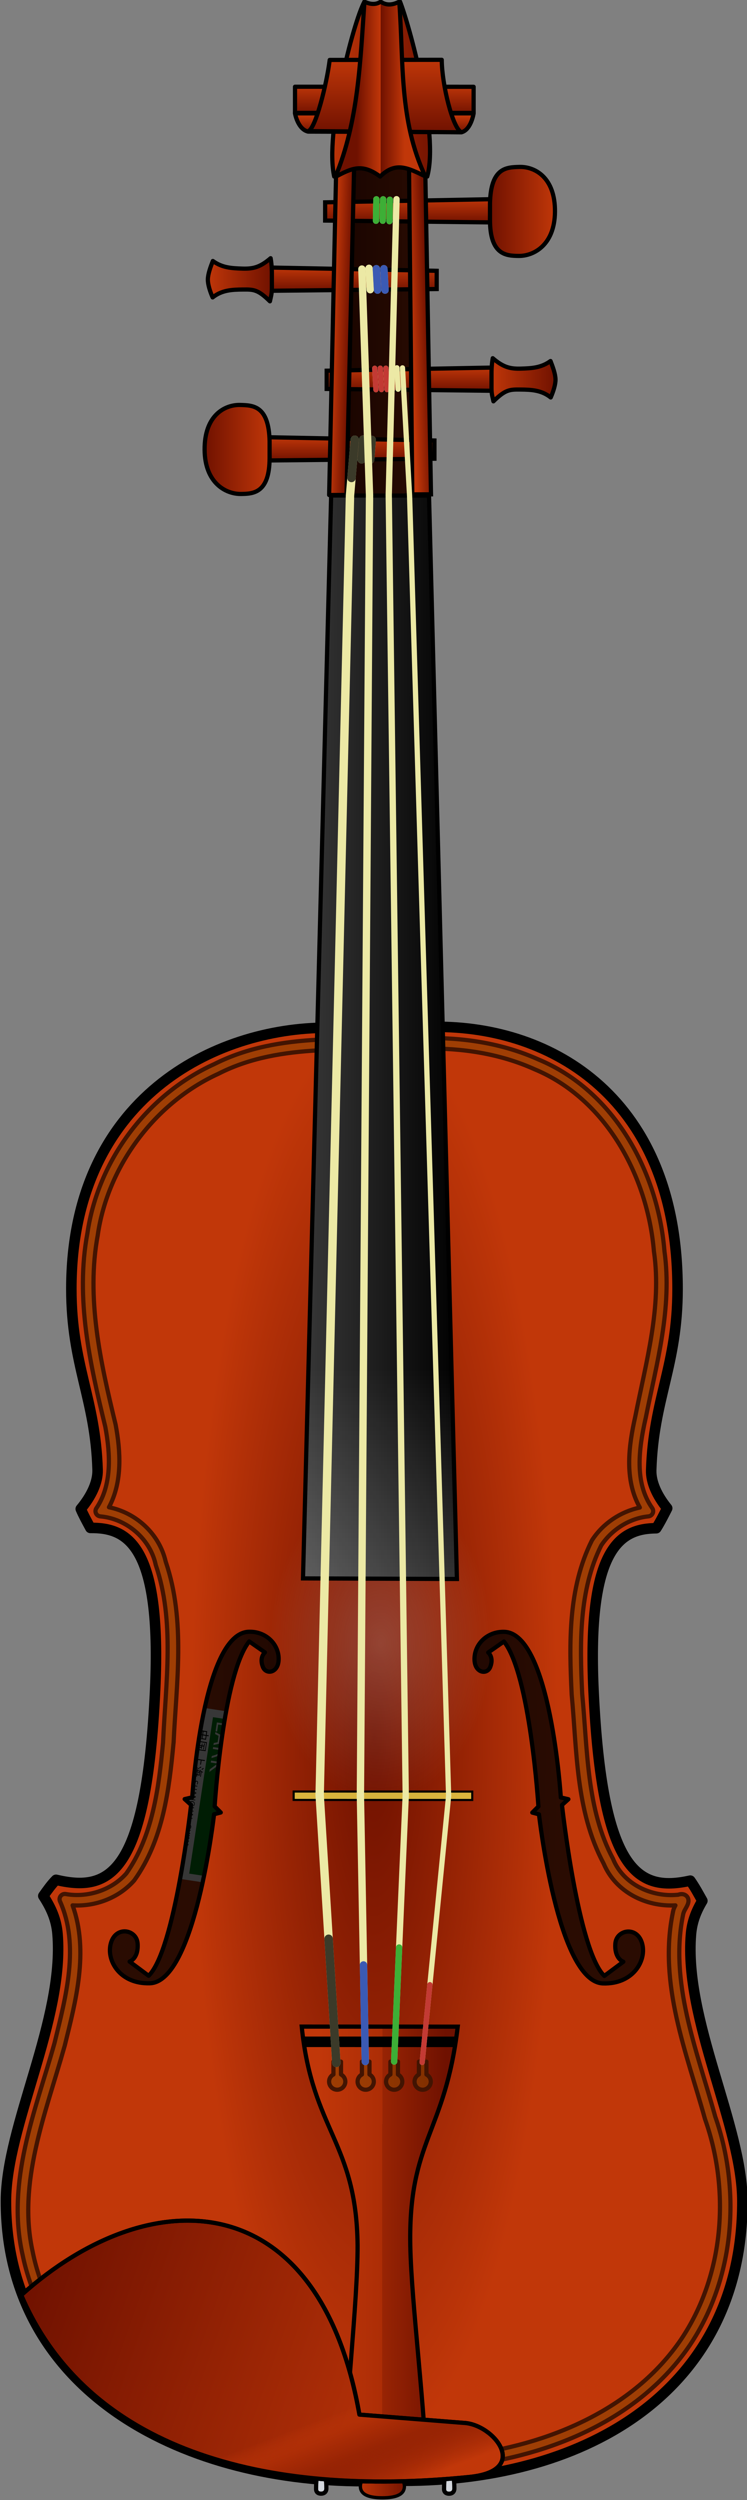 <?xml version="1.0" encoding="UTF-8" standalone="no"?>
<!-- Created with Inkscape (http://www.inkscape.org/) -->

<svg
   xmlns:dc="http://purl.org/dc/elements/1.1/"
   xmlns:cc="http://creativecommons.org/ns#"
   xmlns:rdf="http://www.w3.org/1999/02/22-rdf-syntax-ns#"
   xmlns:svg="http://www.w3.org/2000/svg"
   xmlns="http://www.w3.org/2000/svg"
   xmlns:xlink="http://www.w3.org/1999/xlink"
   xmlns:sodipodi="http://sodipodi.sourceforge.net/DTD/sodipodi-0.dtd"
   xmlns:inkscape="http://www.inkscape.org/namespaces/inkscape"
   width="354.949"
   height="1187.575"
   id="svg2"
   sodipodi:version="0.32"
   inkscape:version="0.47pre3 r22311"
   sodipodi:docname="violin.svg"
   inkscape:output_extension="org.inkscape.output.svg.inkscape"
   version="1.0"
   inkscape:export-filename="/home/dstulle/Desktop/violin.png"
   inkscape:export-xdpi="90"
   inkscape:export-ydpi="90">
  <rect width="100%" height="100%" fill="#808080" stroke="none"/>
  <defs
     id="defs4">
    <linearGradient
       id="linearGradient5294">
      <stop
         id="stop5296"
         offset="0"
         style="stop-color: rgb(193, 55, 9); stop-opacity: 1;" />
      <stop
         style="stop-color: rgb(111, 17, 0); stop-opacity: 1;"
         offset="0.5"
         id="stop5300" />
      <stop
         id="stop5302"
         offset="0.5"
         style="stop-color: rgb(193, 55, 9); stop-opacity: 1;" />
      <stop
         style="stop-color: rgb(111, 17, 0); stop-opacity: 1;"
         offset="1"
         id="stop5298" />
    </linearGradient>
    <linearGradient
       id="linearGradient5238">
      <stop
         style="stop-color: rgb(193, 55, 9); stop-opacity: 1;"
         offset="0"
         id="stop5244" />
      <stop
         id="stop5242"
         offset="1"
         style="stop-color: rgb(111, 17, 0); stop-opacity: 1;" />
    </linearGradient>
    <linearGradient
       id="linearGradient3439">
      <stop
         id="stop3441"
         offset="0"
         style="stop-color: rgb(255, 255, 255); stop-opacity: 0.392;" />
      <stop
         id="stop3443"
         offset="1"
         style="stop-color: rgb(255, 255, 255); stop-opacity: 0;" />
    </linearGradient>
    <linearGradient
       id="linearGradient3417">
      <stop
         id="stop3419"
         offset="0"
         style="stop-color: rgb(111, 17, 0); stop-opacity: 1;" />
      <stop
         style="stop-color: rgb(152, 36, 4); stop-opacity: 1;"
         offset="0.5"
         id="stop3423" />
      <stop
         id="stop3425"
         offset="0.5"
         style="stop-color: rgb(172, 45, 6); stop-opacity: 1;" />
      <stop
         id="stop3421"
         offset="1"
         style="stop-color: rgb(193, 55, 9); stop-opacity: 1;" />
    </linearGradient>
    <linearGradient
       id="linearGradient3405">
      <stop
         id="stop3407"
         offset="0"
         style="stop-color: rgb(111, 17, 0); stop-opacity: 0;" />
      <stop
         style="stop-color: rgb(152, 36, 4); stop-opacity: 1;"
         offset="0.5"
         id="stop3413" />
      <stop
         id="stop3415"
         offset="0.75"
         style="stop-color: rgb(172, 45, 6); stop-opacity: 1;" />
      <stop
         id="stop3409"
         offset="1"
         style="stop-color: rgb(193, 55, 9); stop-opacity: 0;" />
    </linearGradient>
    <linearGradient
       id="linearGradient3230">
      <stop
         style="stop-color: rgb(56, 56, 56); stop-opacity: 1;"
         offset="0"
         id="stop3232" />
      <stop
         style="stop-color: rgb(0, 0, 0); stop-opacity: 1;"
         offset="1"
         id="stop3234" />
    </linearGradient>
    <linearGradient
       id="linearGradient3218">
      <stop
         style="stop-color: rgb(111, 17, 0); stop-opacity: 1;"
         offset="0"
         id="stop5100" />
      <stop
         style="stop-color: rgb(193, 55, 9); stop-opacity: 1;"
         offset="1"
         id="stop3222" />
    </linearGradient>
    <linearGradient
       inkscape:collect="always"
       xlink:href="#linearGradient3218"
       id="linearGradient3393"
       gradientUnits="userSpaceOnUse"
       x1="351.094"
       y1="5.266"
       x2="398.625"
       y2="5.266" />
    <linearGradient
       inkscape:collect="always"
       xlink:href="#linearGradient3218"
       id="linearGradient3395"
       gradientUnits="userSpaceOnUse"
       x1="361.475"
       y1="67.056"
       x2="361.475"
       y2="55.041" />
    <linearGradient
       inkscape:collect="always"
       xlink:href="#linearGradient3218"
       id="linearGradient3397"
       gradientUnits="userSpaceOnUse"
       x1="290.975"
       y1="61.333"
       x2="322.857"
       y2="61.333" />
    <linearGradient
       inkscape:collect="always"
       xlink:href="#linearGradient3218"
       id="linearGradient3399"
       gradientUnits="userSpaceOnUse"
       gradientTransform="matrix(-1,0,0,1,750.157,-33.139)"
       x1="361.475"
       y1="67.056"
       x2="361.475"
       y2="55.041" />
    <linearGradient
       inkscape:collect="always"
       xlink:href="#linearGradient3218"
       id="linearGradient3402"
       gradientUnits="userSpaceOnUse"
       gradientTransform="matrix(-1,0,0,1,750.157,-33.139)"
       x1="290.945"
       y1="61.331"
       x2="323.357"
       y2="61.331" />
    <linearGradient
       inkscape:collect="always"
       xlink:href="#linearGradient3218"
       id="linearGradient3404"
       gradientUnits="userSpaceOnUse"
       gradientTransform="matrix(-1,0,0,1,750.157,-33.139)"
       x1="361.475"
       y1="67.056"
       x2="361.475"
       y2="55.041" />
    <linearGradient
       inkscape:collect="always"
       xlink:href="#linearGradient3218"
       id="linearGradient3406"
       gradientUnits="userSpaceOnUse"
       gradientTransform="matrix(-1,0,0,1,750.157,-33.139)"
       x1="322.857"
       y1="61.333"
       x2="290.975"
       y2="61.333" />
    <linearGradient
       inkscape:collect="always"
       xlink:href="#linearGradient3218"
       id="linearGradient3408"
       gradientUnits="userSpaceOnUse"
       gradientTransform="matrix(-1,0,0,1,749.404,-113.119)"
       x1="361.475"
       y1="67.056"
       x2="361.475"
       y2="55.041" />
    <linearGradient
       inkscape:collect="always"
       xlink:href="#linearGradient3218"
       id="linearGradient3410"
       gradientUnits="userSpaceOnUse"
       gradientTransform="matrix(-1,0,0,1,749.404,-113.119)"
       x1="322.857"
       y1="61.333"
       x2="290.975"
       y2="61.333" />
    <linearGradient
       inkscape:collect="always"
       xlink:href="#linearGradient3218"
       id="linearGradient3412"
       gradientUnits="userSpaceOnUse"
       x1="360.426"
       y1="7.192"
       x2="352.384"
       y2="6.96" />
    <linearGradient
       inkscape:collect="always"
       xlink:href="#linearGradient3218"
       id="linearGradient3414"
       gradientUnits="userSpaceOnUse"
       x1="397.596"
       y1="6.308"
       x2="389.529"
       y2="6.625" />
    <linearGradient
       inkscape:collect="always"
       xlink:href="#linearGradient5238"
       id="linearGradient3416"
       gradientUnits="userSpaceOnUse"
       x1="152.585"
       y1="-36.438"
       x2="208.424"
       y2="-36.438" />
    <radialGradient
       inkscape:collect="always"
       xlink:href="#linearGradient3218"
       id="radialGradient3418"
       gradientUnits="userSpaceOnUse"
       gradientTransform="matrix(0.492,0,0,1.916,186.179,-555.4)"
       cx="378.318"
       cy="641.154"
       fx="378.318"
       fy="641.154"
       r="177.475" />
    <radialGradient
       inkscape:collect="always"
       xlink:href="#linearGradient3439"
       id="radialGradient3420"
       gradientUnits="userSpaceOnUse"
       gradientTransform="matrix(1,0,0,1.434,0,-272.957)"
       cx="375.463"
       cy="628.435"
       fx="375.463"
       fy="628.435"
       r="52.725" />
    <linearGradient
       inkscape:collect="always"
       xlink:href="#linearGradient3230"
       id="linearGradient3422"
       gradientUnits="userSpaceOnUse"
       gradientTransform="translate(-6,32)"
       x1="343.904"
       y1="308.532"
       x2="418.047"
       y2="308.532" />
    <linearGradient
       inkscape:collect="always"
       xlink:href="#linearGradient3417"
       id="linearGradient3424"
       gradientUnits="userSpaceOnUse"
       x1="406.379"
       y1="889.728"
       x2="345.982"
       y2="889.728" />
    <linearGradient
       inkscape:collect="always"
       xlink:href="#linearGradient3218"
       id="linearGradient3426"
       gradientUnits="userSpaceOnUse"
       gradientTransform="matrix(2.039,0,0,2.039,-392.314,-1069.48)"
       x1="383.14"
       y1="1029.273"
       x2="370.878"
       y2="1029.273" />
    <linearGradient
       inkscape:collect="always"
       xlink:href="#linearGradient3439"
       id="linearGradient3428"
       gradientUnits="userSpaceOnUse"
       gradientTransform="translate(-6,32)"
       x1="380.975"
       y1="668.551"
       x2="380.975"
       y2="466.174" />
    <linearGradient
       inkscape:collect="always"
       xlink:href="#linearGradient3218"
       id="linearGradient3430"
       gradientUnits="userSpaceOnUse"
       x1="202.137"
       y1="939.111"
       x2="411.467"
       y2="1012.606" />
    <linearGradient
       inkscape:collect="always"
       xlink:href="#linearGradient3405"
       id="linearGradient3432"
       gradientUnits="userSpaceOnUse"
       x1="388.537"
       y1="1027.635"
       x2="373.122"
       y2="987.043" />
    <linearGradient
       inkscape:collect="always"
       xlink:href="#linearGradient3218"
       id="linearGradient3434"
       gradientUnits="userSpaceOnUse"
       gradientTransform="translate(2.636,-2.663)"
       x1="375.119"
       y1="-94.893"
       x2="375.119"
       y2="-109.321" />
    <linearGradient
       inkscape:collect="always"
       xlink:href="#linearGradient5238"
       id="linearGradient3436"
       gradientUnits="userSpaceOnUse"
       gradientTransform="translate(2.636,-0.266)"
       x1="375.119"
       y1="-96.827"
       x2="375.119"
       y2="-88.666" />
    <linearGradient
       inkscape:collect="always"
       xlink:href="#linearGradient5238"
       id="linearGradient3438"
       gradientUnits="userSpaceOnUse"
       gradientTransform="translate(197.48,-73.699)"
       x1="179.344"
       y1="-51.284"
       x2="179.344"
       y2="-14.667" />
    <linearGradient
       inkscape:collect="always"
       xlink:href="#linearGradient5294"
       id="linearGradient3440"
       gradientUnits="userSpaceOnUse"
       x1="191.605"
       y1="-36.343"
       x2="168.947"
       y2="-36.343" />
  </defs>
  <sodipodi:namedview
     id="base"
     pagecolor="#ffffff"
     bordercolor="#666666"
     borderopacity="1.0"
     gridtolerance="10000"
     guidetolerance="10"
     objecttolerance="10"
     inkscape:pageopacity="0.0"
     inkscape:pageshadow="2"
     inkscape:zoom="0.46942013"
     inkscape:cx="-153.30055"
     inkscape:cy="790.81437"
     inkscape:document-units="px"
     inkscape:current-layer="g2541"
     showgrid="false"
     inkscape:window-width="1280"
     inkscape:window-height="778"
     inkscape:window-x="0"
     inkscape:window-y="0"
     showguides="true"
     inkscape:guide-bbox="true"
     inkscape:window-maximized="0" />
  <g
     inkscape:label="Layer 1"
     inkscape:groupmode="layer"
     id="layer1"
     transform="translate(-145.92,192.668)">
    <g
       id="g5394"
       transform="matrix(0.893,-0.45,0.45,0.893,-213.804,253.088)"
       inkscape:export-xdpi="90"
       inkscape:export-ydpi="90">
      <g
         id="g2698"
         transform="matrix(0.58,0.814,-0.814,0.58,554.882,-137.038)">
        <g
           id="g2541"
           transform="matrix(0.881,-0.474,0.474,0.881,-192.147,209.844)"
           inkscape:export-xdpi="90"
           inkscape:export-ydpi="90">
          <g
             id="g3312"
             transform="matrix(1,0.009,-0.009,1,-0.506,-17.659)">
            <path
               style="fill:url(#linearGradient3393);fill-opacity:1;fill-rule:evenodd;stroke:#000000;stroke-width:1px;stroke-linecap:butt;stroke-linejoin:miter;stroke-opacity:1"
               d="m 354.5,-72.438 -2.906,155.406 35.625,-0.031 0,-0.312 10.906,0 -2.656,-155.062 -1.625,0 -33.188,0 -6.156,0 z"
               id="path3338" />
            <path
               id="path3357"
               d="m 354.5,-72.438 -2.906,155.406 35.625,-0.031 0,-0.312 10.906,0 -2.656,-155.062 -1.625,0 -33.188,0 -6.156,0 z"
               style="fill:#000000;fill-opacity:0.784;fill-rule:evenodd;stroke:#000000;stroke-width:1px;stroke-linecap:butt;stroke-linejoin:miter;stroke-opacity:1" />
            <g
               id="g5278">
              <path
                 sodipodi:nodetypes="ccccc"
                 id="path5088"
                 d="m 322.263,55.541 78.424,1.506 0,8.661 -78.33,0.847 c 0,0 -0.094,-11.015 -0.094,-11.015 z"
                 style="fill:url(#linearGradient3395);fill-opacity:1;fill-rule:evenodd;stroke:#000000;stroke-width:2;stroke-linecap:butt;stroke-linejoin:miter;stroke-miterlimit:4;stroke-opacity:1;stroke-dasharray:none" />
              <path
                 style="fill:url(#linearGradient3397);fill-opacity:1;fill-rule:evenodd;stroke:#000000;stroke-width:2;stroke-linecap:butt;stroke-linejoin:miter;stroke-miterlimit:4;stroke-opacity:1;stroke-dasharray:none"
                 d="m 322.357,57.424 0,7.908 c -0.013,16.725 -7.691,17.095 -13.684,17.148 -7.061,0.061 -17.035,-5.129 -17.196,-20.913 -0.169,-16.517 9.699,-21.59 16.93,-21.374 5.934,0.177 13.573,0.157 13.95,17.231 z"
                 id="path5090"
                 sodipodi:nodetypes="ccsssc" />
            </g>
            <g
               id="g5282">
              <path
                 sodipodi:nodetypes="ccccc"
                 id="path5142"
                 d="m 427.894,22.402 -78.424,1.506 0,8.661 78.33,0.847 c 0,0 0.094,-11.015 0.094,-11.015 z"
                 style="fill:url(#linearGradient3399);fill-opacity:1;fill-rule:evenodd;stroke:#000000;stroke-width:2;stroke-linecap:butt;stroke-linejoin:miter;stroke-miterlimit:4;stroke-opacity:1;stroke-dasharray:none" />
              <path
                 style="fill:url(#linearGradient3402);fill-opacity:1;fill-rule:evenodd;stroke:#000000;stroke-width:2;stroke-linecap:butt;stroke-linejoin:round;stroke-miterlimit:4;stroke-opacity:1;stroke-dasharray:none"
                 d="m 427.8,24.284 0,7.908 c 0.002,2.9 0.501,4.243 0.916,6.243 5.704,-5.642 7.814,-5.649 12.768,-5.605 5.125,0.045 10.031,0.229 14.454,3.758 1.257,-2.845 2.339,-6.282 2.272,-8.633 -0.075,-2.639 -1.261,-5.809 -2.37,-8.678 -4.374,3.177 -8.756,3.46 -14.089,3.619 -5.083,0.152 -8.357,-0.64 -13.367,-4.951 -0.326,1.796 -0.529,3.891 -0.583,6.338 z"
                 id="path5144"
                 sodipodi:nodetypes="cccscscscc" />
            </g>
            <g
               id="g5316"
               transform="matrix(-1,0,0,1,751.202,-47.471)">
              <path
                 sodipodi:nodetypes="ccccc"
                 id="path5318"
                 d="m 427.894,22.402 -78.424,1.506 0,8.661 78.33,0.847 c 0,0 0.094,-11.015 0.094,-11.015 z"
                 style="fill:url(#linearGradient3404);fill-opacity:1;fill-rule:evenodd;stroke:#000000;stroke-width:2;stroke-linecap:butt;stroke-linejoin:miter;stroke-miterlimit:4;stroke-opacity:1;stroke-dasharray:none" />
              <path
                 style="fill:url(#linearGradient3406);fill-opacity:1;fill-rule:evenodd;stroke:#000000;stroke-width:2;stroke-linecap:butt;stroke-linejoin:round;stroke-miterlimit:4;stroke-opacity:1;stroke-dasharray:none"
                 d="m 427.8,24.284 0,7.908 c 0.002,2.9 0.501,4.243 0.916,6.243 5.704,-5.642 7.814,-5.649 12.768,-5.605 5.125,0.045 10.031,0.229 14.454,3.758 1.257,-2.845 2.339,-6.282 2.272,-8.633 -0.075,-2.639 -1.261,-5.809 -2.37,-8.678 -4.374,3.177 -8.756,3.46 -14.089,3.619 -5.083,0.152 -8.357,-0.64 -13.367,-4.951 -0.326,1.796 -0.529,3.891 -0.583,6.338 z"
                 id="path5320"
                 sodipodi:nodetypes="cccscscscc" />
            </g>
            <g
               id="g5290">
              <path
                 sodipodi:nodetypes="ccccc"
                 id="path5160"
                 d="m 427.141,-57.578 -78.424,1.506 0,8.661 78.33,0.847 c 0,0 0.094,-11.015 0.094,-11.015 z"
                 style="fill:url(#linearGradient3408);fill-opacity:1;fill-rule:evenodd;stroke:#000000;stroke-width:2;stroke-linecap:butt;stroke-linejoin:miter;stroke-miterlimit:4;stroke-opacity:1;stroke-dasharray:none" />
              <path
                 style="fill:url(#linearGradient3410);fill-opacity:1;fill-rule:evenodd;stroke:#000000;stroke-width:2;stroke-linecap:butt;stroke-linejoin:miter;stroke-miterlimit:4;stroke-opacity:1;stroke-dasharray:none"
                 d="m 427.047,-55.695 0,7.908 c 0.013,16.725 7.691,17.095 13.684,17.148 7.061,0.061 17.035,-5.129 17.196,-20.913 0.169,-16.517 -9.699,-21.59 -16.93,-21.374 -5.934,0.177 -13.573,0.157 -13.95,17.231 z"
                 id="path5162"
                 sodipodi:nodetypes="ccsssc" />
            </g>
            <path
               style="fill:url(#linearGradient3412);fill-opacity:1;fill-rule:evenodd;stroke:#000000;stroke-width:2;stroke-linecap:butt;stroke-linejoin:round;stroke-miterlimit:4;stroke-opacity:1;stroke-dasharray:none"
               d="m 362.472,-72.438 -8.505,0 -1.608,75.599 -1.698,79.808 8.255,-0.031 3.555,-155.375 z"
               id="path3330"
               sodipodi:nodetypes="cccccc" />
            <path
               style="fill:url(#linearGradient3414);fill-opacity:1;fill-rule:evenodd;stroke:#000000;stroke-width:2;stroke-linecap:butt;stroke-linejoin:miter;stroke-miterlimit:4;stroke-opacity:1;stroke-dasharray:none"
               d="m 390.175,82.656 8.882,-0.031 -2.789,-155.062 -7.691,0 1.598,155.094 z"
               id="path3332"
               sodipodi:nodetypes="ccccc" />
            <path
               sodipodi:nodetypes="ccccc"
               id="path5228"
               d="m 172.51,-77.978 c 5.755,6.198 11.263,5.521 16.926,0 4.212,10.603 18.684,62.395 12.94,83.081 -14.734,-11.847 -29.94,-11.924 -44.203,0 -4.561,-20.131 8.99,-73.389 14.337,-83.081 z"
               style="fill:url(#linearGradient3416);fill-opacity:1;fill-rule:evenodd;stroke:#000000;stroke-width:2;stroke-linecap:butt;stroke-linejoin:round;stroke-miterlimit:4;stroke-opacity:1;stroke-dasharray:none"
               transform="translate(194.844,-73.433)" />
            <path
               style="fill:url(#radialGradient3418);fill-opacity:1;fill-rule:nonzero;stroke:#000000;stroke-width:5;stroke-linecap:round;stroke-linejoin:round;stroke-miterlimit:4;stroke-opacity:1;stroke-dasharray:none"
               d="m 400.918,335.59 c 0,0 -51.168,0.441 -51.168,0.441 -53.069,10e-6 -121.469,33.346 -121.469,124.031 0,36.341 11.506,52.118 12.5,86.031 0.172,5.863 -2.95,12.5 -8,18.549 1.11,2.641 2.797,5.756 4.583,9.03 17.426,-0.202 34.002,7.756 30.793,76.984 -4.102,87.98 -21.743,96.135 -47.063,90.18 -2.128,2.154 -3.927,4.648 -6.043,7.659 3.792,5.797 6.203,11.327 6.763,18.067 3.361,40.729 -24.469,91.082 -24.469,126.938 0,88.32 81.048,132.969 170.156,132.969 0,0 18.418,-0.191 18.418,-0.191 89.109,0 161.375,-44.399 161.375,-132.719 0,-35.855 -27.83,-86.208 -24.469,-126.938 0.49,-5.901 2.399,-10.874 5.411,-15.911 -1.894,-3.348 -3.476,-6.361 -5.742,-9.573 -24.757,5.481 -41.968,-3.632 -46.013,-90.391 -3.149,-67.927 12.75,-76.883 29.811,-77.013 1.958,-3.088 4.125,-7.447 5.171,-9.499 -4.818,-5.911 -7.774,-12.342 -7.607,-18.051 0.994,-33.913 12.5,-49.722 12.5,-86.062 0,-90.686 -59.869,-125.031 -115.438,-124.531 z"
               id="path2383"
               sodipodi:nodetypes="ccssccccccsccsccccccssc" />
            <path
               sodipodi:type="arc"
               style="opacity:0.5;fill:url(#radialGradient3420);fill-opacity:1;fill-rule:nonzero;stroke:none"
               id="path3529"
               sodipodi:cx="375.46323"
               sodipodi:cy="628.43494"
               sodipodi:rx="52.724625"
               sodipodi:ry="75.625221"
               d="m 428.188,628.435 c 0,41.767 -23.606,75.625 -52.725,75.625 -29.119,0 -52.725,-33.859 -52.725,-75.625 0,-41.767 23.606,-75.625 52.725,-75.625 29.119,0 52.725,33.859 52.725,75.625 z" />
            <path
               style="fill:#000000;fill-opacity:0.784;fill-rule:evenodd;stroke:#000000;stroke-width:2;stroke-linecap:butt;stroke-linejoin:round;stroke-miterlimit:4;stroke-opacity:1;stroke-dasharray:none"
               d="m 433.909,627.571 -7.486,5.217 c 0,0 2.839,2.251 0.968,6.916 -1.505,3.752 -7.192,2.906 -7.469,-3.319 -0.316,-7.374 5.965,-13.644 14.108,-13.416 22.036,0.602 26.927,78.676 26.927,78.676 l 3.596,0.83 -3.043,2.766 c 0,0 7.619,69.043 20.138,81.17 l 9.042,-6.734 c 0,0 -4.275,-1.342 -3.806,-8.561 0.447,-6.872 10.834,-8.731 12.881,0.486 1.785,8.038 -4.753,18.806 -18.698,18.374 -21.575,-0.66 -30.484,-80.309 -30.484,-80.309 l -3.181,-0.83 2.905,-2.905 c 0,0 -3.951,-62.732 -16.399,-78.361 z"
               id="path3206"
               sodipodi:nodetypes="ccscscccccssscccc" />
            <path
               style="fill:#eedd4d;fill-opacity:0.784;fill-rule:evenodd;stroke:#000000;stroke-width:1px;stroke-linecap:butt;stroke-linejoin:miter;stroke-opacity:1"
               d="m 334,698.862 84.871,0 0,4 -84.871,0 0,-4 z"
               id="path3240"
               sodipodi:nodetypes="ccccc" />
            <path
               style="fill:#894300;fill-opacity:0.588;fill-rule:nonzero;stroke:#421402;stroke-width:2;stroke-linejoin:round;stroke-miterlimit:4;stroke-opacity:1;stroke-dasharray:none"
               d="m 395.75,340.938 c -32.689,1.393 -68.222,-3.473 -99.562,12.375 -31.89,14.455 -55.228,45.735 -60.281,80.344 -5.82,31.142 1.308,62.261 8.5,91.875 0.01,0.041 0.021,0.084 0.031,0.125 2.464,13.218 3.149,27.711 -4.219,38.625 -0.503,0.733 -0.58,1.678 -0.2,2.483 0.38,0.804 1.158,1.346 2.044,1.424 12.479,1.09 23.608,10.561 26.312,22.812 0.015,0.095 0.036,0.189 0.062,0.281 9.099,26.593 4.79,55.693 3.5,84.125 -0.002,0.041 0.002,0.084 0,0.125 -2.042,21.818 -4.954,44.616 -17.469,62.312 -0.017,0.024 -0.046,0.039 -0.062,0.062 -6.941,7.846 -18.354,11.519 -28.688,9.688 -0.916,-0.166 -1.848,0.191 -2.419,0.927 -0.571,0.735 -0.686,1.727 -0.299,2.573 9.386,20.951 2.843,45.11 -2.625,67.375 -8.961,31.956 -23.04,65.607 -15.125,100.469 7.198,34.952 32.097,64.493 63.906,80 44.967,23.517 97.252,24.656 146.219,20.156 0.021,-0.01 0.042,-0.021 0.062,-0.031 40.641,-4.796 82.96,-21.958 106.938,-57.281 21.2,-31.67 24.449,-73.18 11.969,-108.688 -0.014,-0.051 -0.017,-0.106 -0.031,-0.156 -8.767,-31.587 -21.939,-63.823 -15.156,-96 0.025,-0.082 0.046,-0.166 0.062,-0.25 -0.007,0.068 0.178,-0.637 0.562,-1.375 0.385,-0.738 0.906,-1.567 1.312,-2.469 0.203,-0.451 0.395,-0.913 0.5,-1.562 0.105,-0.649 0.095,-1.768 -0.719,-2.688 -0.814,-0.919 -1.909,-1.082 -2.656,-1.062 -0.577,0.015 -1.123,0.189 -1.688,0.344 l 0,-0.031 c -12.507,1.253 -25.824,-5.059 -30.656,-16.812 -0.027,-0.085 -0.058,-0.168 -0.094,-0.25 -12.594,-23.521 -12.116,-51.558 -14.688,-78.469 -0.002,-0.031 0.002,-0.063 0,-0.094 -1.171,-23.948 -1.557,-49.09 9.031,-70.312 4.968,-7.52 13.469,-12.925 22.438,-13.812 0.885,-0.091 1.656,-0.646 2.023,-1.457 0.367,-0.811 0.275,-1.756 -0.241,-2.481 -8.495,-12.056 -6.42,-28.011 -3.188,-42.469 0.011,-0.021 0.021,-0.042 0.031,-0.062 5.119,-25.83 12.783,-52.339 8.906,-79.719 l 0.031,0 c -0.004,-0.042 -0.028,-0.083 -0.031,-0.125 -3.138,-37.25 -23.671,-75.727 -59.969,-90.75 -17.059,-7.661 -35.845,-10.491 -54.344,-10.094 -0.01,-7e-5 -0.021,-7e-5 -0.031,0 l 0,0 z m 0.156,5 0.031,0 c 17.897,-0.381 36,2.404 52.219,9.688 0.021,0.011 0.042,0.021 0.062,0.031 34.152,14.135 53.932,50.936 56.906,86.688 0.009,0.042 0.02,0.084 0.031,0.125 3.722,26.055 -3.692,52.033 -8.875,78.188 -3.062,13.695 -5.374,29.784 2.188,43.25 -9.22,1.969 -17.509,7.542 -22.625,15.375 -0.057,0.08 -0.109,0.164 -0.156,0.25 -11.392,22.726 -10.776,48.904 -9.594,73.031 -0.001,0.042 -0.001,0.083 0,0.125 2.534,26.445 1.881,55.235 15.156,80.219 0.042,0.079 0.051,0.171 0.094,0.25 l 0.031,0 c 5.672,13.434 20.119,20.506 34.062,19.719 -0.026,0.049 -0.037,0.075 -0.062,0.125 -0.427,0.819 -0.876,1.699 -1.062,2.875 l -0.031,0 c -0.009,0.042 -0.022,0.083 -0.031,0.125 -0.007,0.051 -0.026,0.073 -0.031,0.125 l 0.031,0 c -7.079,34.061 6.652,67.175 15.281,98.312 0.019,0.053 0.04,0.105 0.062,0.156 12.044,34.129 8.889,74.15 -11.344,104.375 -22.861,33.678 -63.716,50.476 -103.375,55.156 -48.562,4.463 -99.858,3.151 -143.469,-19.656 -0.021,-0.011 -0.042,-0.021 -0.062,-0.031 -30.478,-14.858 -54.369,-43.302 -61.219,-76.562 2.6e-4,-0.021 2.6e-4,-0.042 0,-0.062 -7.473,-32.914 6.017,-65.693 15.094,-98.062 0.011,-0.031 0.021,-0.062 0.031,-0.094 5.136,-20.911 11.648,-44.722 3.719,-66.688 10.859,0.647 21.973,-3.532 29.25,-11.812 0.056,-0.07 0.108,-0.143 0.156,-0.219 13.633,-19.109 16.47,-43.013 18.531,-65.062 0.011,-0.041 0.022,-0.083 0.031,-0.125 1.263,-28.01 5.815,-57.759 -3.688,-85.812 -0.031,-0.092 -0.031,-0.19 -0.062,-0.281 l -0.031,0 c -3.025,-13.13 -13.958,-23.191 -26.969,-25.812 6.489,-12.156 5.515,-26.659 3.156,-39.25 -0.009,-0.042 -0.02,-0.084 -0.031,-0.125 -7.19,-29.6 -14.049,-60.109 -8.469,-89.969 5.9e-4,-0.031 5.9e-4,-0.062 0,-0.094 4.795,-32.841 27.256,-62.885 57.5,-76.594 0.032,-0.02 0.063,-0.041 0.094,-0.062 29.586,-14.961 64.164,-10.397 97.469,-11.812 z"
               id="path42" />
            <path
               style="fill:url(#linearGradient3422);fill-opacity:1;fill-rule:evenodd;stroke:#000000;stroke-width:1px;stroke-linecap:butt;stroke-linejoin:miter;stroke-opacity:1"
               d="m 351.615,83.192 46.507,0.032 13.425,514.649 -73.143,-0.25 13.211,-514.431 z"
               id="path3228"
               sodipodi:nodetypes="ccccc" />
            <path
               style="fill:url(#linearGradient3424);fill-opacity:1;fill-rule:evenodd;stroke:#000000;stroke-width:2;stroke-linecap:butt;stroke-linejoin:miter;stroke-miterlimit:4;stroke-opacity:1;stroke-dasharray:none"
               d="m 337.875,810.532 74.125,0 c -6,51 -23.438,53.769 -22.505,104.018 0.534,27.495 7.243,78.382 7.95,111.616 l -39.663,-0.707 c 0.707,-32.527 6.764,-84.074 6.664,-111.073 C 363.9,865.338 342.875,860.032 337.875,810.532 z"
               id="path3244"
               sodipodi:nodetypes="ccccccc" />
            <path
               style="fill:#000000;fill-opacity:1;fill-rule:evenodd;stroke:none"
               d="m 338.438,815.25 0.632,5 71.555,0 0.732,-5 -72.92,0 z"
               id="path3356"
               sodipodi:nodetypes="ccccc" />
            <path
               style="fill:url(#linearGradient3426);fill-opacity:1;fill-rule:nonzero;stroke:#000000;stroke-width:1.576;stroke-linecap:round;stroke-linejoin:round;stroke-miterlimit:4;stroke-opacity:1;stroke-dasharray:none"
               d="m 386.74,1028.901 c 0,4.238 -4.686,5.47 -10.46,5.47 -5.774,0 -10.46,-1.232 -10.46,-5.47 0,-4.238 4.686,-5.566 10.46,-5.566 5.774,0 10.46,1.328 10.46,5.566 z"
               id="path2436"
               sodipodi:nodetypes="csssc" />
            <path
               style="fill:#894300;fill-opacity:0.588;fill-rule:nonzero;stroke:#421402;stroke-width:2;stroke-linejoin:round;stroke-miterlimit:4;stroke-opacity:1;stroke-dasharray:none"
               d="m 352.947,827.17 0,6.094 c -1.227,0.647 -2.062,1.892 -2.062,3.375 0,2.131 1.712,3.875 3.844,3.875 2.131,0 3.875,-1.744 3.875,-3.875 0,-1.473 -0.849,-2.724 -2.062,-3.375 l 0,-6.094 -3.594,0 z"
               id="path3368" />
            <path
               sodipodi:nodetypes="ccccc"
               id="path3427"
               d="m 351.615,83.192 46.507,0.032 13.425,514.649 -73.143,-0.25 13.211,-514.431 z"
               style="fill:url(#linearGradient3428);fill-opacity:1;fill-rule:evenodd;stroke:#000000;stroke-width:2;stroke-linecap:butt;stroke-linejoin:miter;stroke-miterlimit:4;stroke-opacity:1;stroke-dasharray:none" />
            <path
               style="fill:none;stroke:#ece9a5;stroke-width:4;stroke-linecap:round;stroke-linejoin:miter;stroke-miterlimit:4;stroke-opacity:1;stroke-dasharray:none"
               d="M 354.326,827.782 346.356,700.471 360.57,83.22 362.825,56.686"
               id="path3374"
               sodipodi:nodetypes="cccc" />
            <path
               style="fill:#894300;fill-opacity:0.588;fill-rule:nonzero;stroke:#421402;stroke-width:2;stroke-linejoin:round;stroke-miterlimit:4;stroke-opacity:1;stroke-dasharray:none"
               d="m 393.553,827.17 0,6.094 c -1.227,0.647 -2.062,1.892 -2.062,3.375 0,2.131 1.712,3.875 3.844,3.875 2.131,0 3.875,-1.744 3.875,-3.875 0,-1.473 -0.849,-2.724 -2.062,-3.375 l 0,-6.094 -3.594,0 z"
               id="path3379" />
            <path
               style="fill:#894300;fill-opacity:0.588;fill-rule:nonzero;stroke:#421402;stroke-width:2;stroke-linejoin:round;stroke-miterlimit:4;stroke-opacity:1;stroke-dasharray:none"
               d="m 380.018,827.17 0,6.094 c -1.227,0.647 -2.062,1.892 -2.062,3.375 0,2.131 1.712,3.875 3.844,3.875 2.131,0 3.875,-1.744 3.875,-3.875 0,-1.473 -0.849,-2.724 -2.062,-3.375 l 0,-6.094 -3.594,0 z"
               id="path3381" />
            <path
               style="fill:#894300;fill-opacity:0.588;fill-rule:nonzero;stroke:#421402;stroke-width:2;stroke-linejoin:round;stroke-miterlimit:4;stroke-opacity:1;stroke-dasharray:none"
               d="m 366.482,827.17 0,6.094 c -1.227,0.647 -2.062,1.892 -2.062,3.375 0,2.131 1.712,3.875 3.844,3.875 2.131,0 3.875,-1.744 3.875,-3.875 0,-1.473 -0.849,-2.724 -2.062,-3.375 l 0,-6.094 -3.594,0 z"
               id="path3383" />
            <path
               style="fill:none;stroke:#ece9a5;stroke-width:4;stroke-linecap:round;stroke-linejoin:miter;stroke-miterlimit:4;stroke-opacity:1;stroke-dasharray:none;stroke-dashoffset:0;marker:none;visibility:visible;display:inline;overflow:visible"
               d="m 366.849,56.603 -0.753,9.415"
               id="path5342"
               sodipodi:nodetypes="cc" />
            <path
               style="fill:none;stroke:#ece9a5;stroke-width:4;stroke-linecap:round;stroke-linejoin:miter;stroke-miterlimit:4;stroke-opacity:1;stroke-dasharray:none;stroke-dashoffset:0;marker:none;visibility:visible;display:inline;overflow:visible"
               d="m 370.897,56.791 -0.753,9.415"
               id="path5344"
               sodipodi:nodetypes="cc" />
            <path
               sodipodi:nodetypes="cc"
               id="path5362"
               d="m 366.849,56.603 -0.753,9.415"
               style="opacity:0.75;fill:none;stroke:#000000;stroke-width:4;stroke-linecap:round;stroke-linejoin:miter;stroke-miterlimit:4;stroke-opacity:1;stroke-dasharray:none;stroke-dashoffset:0;marker:none;visibility:visible;display:inline;overflow:visible" />
            <path
               sodipodi:nodetypes="cc"
               id="path5364"
               d="m 370.897,56.791 -0.753,9.415"
               style="opacity:0.75;fill:none;stroke:#000000;stroke-width:4;stroke-linecap:round;stroke-linejoin:miter;stroke-miterlimit:4;stroke-opacity:1;stroke-dasharray:none;stroke-dashoffset:0;marker:none;visibility:visible;display:inline;overflow:visible" />
            <path
               style="fill:none;stroke:#ece9a5;stroke-width:3.5;stroke-linecap:round;stroke-linejoin:miter;stroke-miterlimit:4;stroke-opacity:1;stroke-dasharray:none"
               d="M 368.083,827.125 365.716,700.613 369.851,83.032 366.188,-24.381"
               id="path3385"
               sodipodi:nodetypes="cccc" />
            <path
               style="fill:none;stroke:#ece9a5;stroke-width:2.5;stroke-linecap:round;stroke-linejoin:miter;stroke-miterlimit:4;stroke-opacity:1;stroke-dasharray:none;stroke-dashoffset:0;marker:none;visibility:visible;display:inline;overflow:visible"
               d="m 380.218,22.522 0.565,10.168"
               id="path5352"
               sodipodi:nodetypes="cc" />
            <path
               sodipodi:nodetypes="cc"
               id="path5386"
               d="m 380.218,22.522 0.565,10.168"
               style="opacity:0.75;fill:none;stroke:#b5000f;stroke-width:2.5;stroke-linecap:round;stroke-linejoin:miter;stroke-miterlimit:4;stroke-opacity:1;stroke-dasharray:none;stroke-dashoffset:0;marker:none;visibility:visible;display:inline;overflow:visible" />
            <path
               style="fill:none;stroke:#ece9a5;stroke-width:2.5;stroke-linecap:round;stroke-linejoin:miter;stroke-miterlimit:4;stroke-opacity:1;stroke-dasharray:none;stroke-dashoffset:0;marker:none;visibility:visible;display:inline;overflow:visible"
               d="m 377.582,22.71 0.565,10.168"
               id="path5354"
               sodipodi:nodetypes="cc" />
            <path
               sodipodi:nodetypes="cc"
               id="path5388"
               d="m 377.582,22.71 0.565,10.168"
               style="opacity:0.75;fill:none;stroke:#b5000f;stroke-width:2.5;stroke-linecap:round;stroke-linejoin:miter;stroke-miterlimit:4;stroke-opacity:1;stroke-dasharray:none;stroke-dashoffset:0;marker:none;visibility:visible;display:inline;overflow:visible" />
            <path
               style="fill:none;stroke:#ece9a5;stroke-width:3;stroke-linecap:round;stroke-linejoin:miter;stroke-miterlimit:4;stroke-opacity:1;stroke-dasharray:none"
               d="m 381.797,827.125 5.464,-126.402 -8.28,-617.788 3.648,-140.51"
               id="path3387"
               sodipodi:nodetypes="cccc" />
            <path
               style="fill:none;stroke:#ece9a5;stroke-width:2.5;stroke-linecap:round;stroke-linejoin:miter;stroke-miterlimit:4;stroke-opacity:1;stroke-dasharray:none"
               d="M 395.111,827.525 407.64,700.873 388.888,83.412 385.489,22.559"
               id="path3389"
               sodipodi:nodetypes="cccc" />
            <path
               sodipodi:nodetypes="cc"
               id="path3588"
               d="m 354.326,827.782 -3.693,-58.991"
               style="opacity:0.75;fill:none;stroke:#000000;stroke-width:4;stroke-linecap:round;stroke-linejoin:miter;stroke-miterlimit:4;stroke-opacity:1;stroke-dasharray:none" />
            <path
               sodipodi:nodetypes="cc"
               id="path59"
               d="m 368.083,827.125 -0.868,-45.894"
               style="opacity:0.75;fill:none;stroke:#002bb9;stroke-width:3.5;stroke-linecap:round;stroke-linejoin:miter;stroke-miterlimit:4;stroke-opacity:1;stroke-dasharray:none" />
            <path
               sodipodi:nodetypes="cc"
               id="path61"
               d="m 381.797,827.125 2.342,-54.188"
               style="opacity:0.75;fill:none;stroke:#039c12;stroke-width:3;stroke-linecap:round;stroke-linejoin:miter;stroke-miterlimit:4;stroke-opacity:1;stroke-dasharray:none" />
            <path
               sodipodi:nodetypes="cc"
               id="path63"
               d="m 395.111,827.525 3.653,-36.93"
               style="opacity:0.75;fill:none;stroke:#b5000f;stroke-width:2.5;stroke-linecap:round;stroke-linejoin:miter;stroke-miterlimit:4;stroke-opacity:1;stroke-dasharray:none" />
            <path
               style="fill:#d3d7dd;fill-opacity:1;fill-rule:nonzero;stroke:#000000;stroke-width:2;stroke-linecap:round;stroke-linejoin:round;stroke-miterlimit:4;stroke-opacity:1"
               d="m 410.478,1030.144 c 0,-6.132 -0.84,-7.155 -2.542,-7.155 -1.608,0 -2.354,1.023 -2.354,7.155 0,0 -0.193,2.26 2.354,2.26 2.546,0 2.542,-2.26 2.542,-2.26 z"
               id="path3217"
               sodipodi:nodetypes="csssc" />
            <path
               sodipodi:nodetypes="csssc"
               id="path3224"
               d="m 349.659,1030.144 c 0,-6.132 -0.84,-7.155 -2.542,-7.155 -1.608,0 -2.354,1.023 -2.354,7.155 0,0 -0.193,2.26 2.354,2.26 2.546,0 2.542,-2.26 2.542,-2.26 z"
               style="fill:#d3d7dd;fill-opacity:1;fill-rule:nonzero;stroke:#000000;stroke-width:2;stroke-linecap:round;stroke-linejoin:round;stroke-miterlimit:4;stroke-opacity:1" />
            <g
               id="g2432">
              <path
                 sodipodi:nodetypes="cccsc"
                 id="path3393"
                 d="m 204.637,938.133 c 61.778,-55.387 141.535,-52.466 160.708,56.711 0,0 49.47,3.909 49.47,3.909 14.332,0.525 32.163,22.714 2.897,25.686 -98.303,9.984 -181.792,-13.286 -213.074,-86.307 z"
                 style="fill:url(#linearGradient3430);fill-opacity:1;fill-rule:evenodd;stroke:#000000;stroke-width:2;stroke-linecap:round;stroke-linejoin:round;stroke-miterlimit:4;stroke-opacity:1;stroke-dasharray:none" />
              <path
                 style="fill:url(#linearGradient3432);fill-opacity:1;fill-rule:evenodd;stroke:#000000;stroke-width:2;stroke-linecap:round;stroke-linejoin:round;stroke-miterlimit:4;stroke-opacity:1;stroke-dasharray:none"
                 d="m 204.637,938.133 c 61.778,-55.387 141.535,-52.466 160.708,56.711 0,0 49.47,3.909 49.47,3.909 14.332,0.525 32.163,22.714 2.897,25.686 -98.303,9.984 -181.792,-13.286 -213.074,-86.307 z"
                 id="path3403"
                 sodipodi:nodetypes="cccsc" />
            </g>
            <g
               id="g3298">
              <path
                 id="rect3226"
                 d="m 291.719,659.188 c -4.543,20.656 -5.906,42.469 -5.906,42.469 l -3.594,0.812 3.031,2.781 c 0,-10e-6 -1.856,16.708 -5.219,35.125 l 10.75,1.625 c 3.706,-17.154 5.406,-32.344 5.406,-32.344 l 3.156,-0.812 -2.875,-2.906 c -10e-6,0 1.454,-23.41 5.438,-45.188 l -10.188,-1.562 z"
                 style="fill:#ffffff;fill-opacity:1;fill-rule:nonzero;stroke:none" />
              <path
                 id="rect3228"
                 d="m 295.656,663.562 -11.281,74.312 7.031,1.062 c 3.252,-15.839 4.781,-29.281 4.781,-29.281 l 3.156,-0.812 -2.875,-2.906 c -10e-6,0 1.312,-20.868 4.812,-41.531 l -5.625,-0.844 z"
                 style="fill:#008612;fill-opacity:1;fill-rule:nonzero;stroke:none" />
              <path
                 id="text3230"
                 d="m 290.625,669.844 c -0.006,0.086 -0.018,0.196 -0.031,0.281 -0.013,0.088 -0.012,0.166 -0.031,0.25 0.077,-0.002 0.14,-0.005 0.219,0 l -0.062,0.5 -0.125,0.875 -0.969,-0.156 c -0.095,-0.015 -0.187,-0.046 -0.281,-0.062 -0.026,0.158 -0.037,0.311 -0.062,0.469 0.092,0.012 0.19,0.017 0.281,0.031 l 0.969,0.125 -0.156,0.875 -0.062,0.531 -0.188,-0.031 -0.062,0.438 0.188,0.031 0.375,0.031 1.688,0.281 0.281,-1.844 c 0.318,0.052 0.623,0.112 0.938,0.188 0.003,-0.086 0.018,-0.162 0.031,-0.25 0.013,-0.085 0.039,-0.163 0.062,-0.25 -0.323,-0.021 -0.649,-0.049 -0.969,-0.094 l 0.125,-0.875 0.062,-0.5 0.062,-0.438 -0.375,-0.062 -0.219,-0.031 L 291.25,670 l -0.188,-0.031 c -0.142,-0.022 -0.299,-0.076 -0.438,-0.125 z m 0.531,0.594 1.094,0.156 0.219,0.031 -0.062,0.5 -0.125,0.875 -1.312,-0.219 0.125,-0.844 0.062,-0.5 z m -0.25,1.781 1.312,0.219 -0.219,1.375 -1.312,-0.188 0.062,-0.531 0.156,-0.875 z m -2.062,2.625 c -0.022,0.146 -0.072,0.292 -0.094,0.438 0.068,0.007 0.148,0.02 0.219,0.031 l 2.688,0.406 0.719,0.094 -0.062,0.562 -0.438,2.875 -3.625,-0.562 c -0.021,0.147 -0.011,0.291 -0.031,0.438 l 3.906,0.594 0.5,-3.281 0.094,-0.562 c 0.014,-0.092 0.034,-0.251 0.062,-0.438 -0.075,-0.011 -0.198,-0.009 -0.344,-0.031 l -0.719,-0.125 -2.688,-0.406 c -0.062,-0.009 -0.125,-0.021 -0.188,-0.031 z m 0.312,0.719 c -0.008,0.214 -0.031,0.418 -0.062,0.625 l -0.281,1.844 c -0.032,0.21 -0.07,0.422 -0.125,0.625 0.069,0.004 0.154,-0.01 0.219,0 0.068,0.01 0.124,0.046 0.188,0.062 0.008,-0.211 0.03,-0.446 0.062,-0.656 l 0.125,-0.844 0.281,0.031 0.625,0.094 -0.062,0.406 -0.156,-0.219 -0.656,0.406 0.219,0.344 0.562,-0.344 -0.031,0.094 c -0.025,0.166 -0.048,0.337 -0.094,0.5 0.066,0.003 0.123,0.021 0.188,0.031 0.068,0.01 0.155,0.015 0.219,0.031 0.005,-0.169 0.006,-0.334 0.031,-0.5 l 0.094,-0.688 0.406,0.062 0.312,0.031 -0.125,0.781 c -0.029,0.193 -0.072,0.404 -0.125,0.594 0.069,0.004 0.123,-0.01 0.188,0 0.065,0.01 0.152,0.045 0.219,0.062 0.006,-0.197 0.002,-0.4 0.031,-0.594 l 0.281,-1.688 c 0.029,-0.193 0.072,-0.407 0.125,-0.594 -0.069,-0.004 -0.154,0.01 -0.219,0 -0.065,-0.01 -0.121,-0.045 -0.188,-0.062 -0.005,0.194 -0.033,0.4 -0.062,0.594 l -0.062,0.5 -0.312,-0.062 -0.406,-0.031 0.062,-0.375 c 0.025,-0.166 0.079,-0.337 0.125,-0.5 -0.066,-0.003 -0.151,-0.021 -0.219,-0.031 -0.065,-0.01 -0.124,-0.015 -0.188,-0.031 -0.005,0.169 -0.006,0.334 -0.031,0.5 l -0.062,0.375 -0.625,-0.094 -0.281,-0.031 0.094,-0.594 c 0.032,-0.207 0.069,-0.418 0.125,-0.625 -0.066,-0.003 -0.12,0.01 -0.188,0 -0.065,-0.01 -0.152,-0.014 -0.219,-0.031 z m -1.5,7.75 c -0.019,0.148 -0.044,0.291 -0.062,0.438 l 0.469,0.062 1.781,0.281 -0.031,0.219 -0.188,1.281 c -0.023,0.153 -0.076,0.296 -0.125,0.438 0.079,0.005 0.172,0.019 0.25,0.031 0.078,0.012 0.142,0.044 0.219,0.062 -0.002,-0.149 0.008,-0.316 0.031,-0.469 l 0.219,-1.312 0.031,-0.188 0.562,0.094 c 0.312,0.048 0.63,0.082 0.938,0.156 0.003,-0.086 0.018,-0.162 0.031,-0.25 0.013,-0.088 0.008,-0.167 0.031,-0.25 -0.316,-0.02 -0.625,-0.046 -0.938,-0.094 l -2.75,-0.438 -0.469,-0.062 z M 287.188,687 c -0.017,0.144 -0.015,0.295 -0.031,0.438 l 0.125,0.062 1.719,0.688 0.188,-0.25 c -0.789,-0.335 -1.345,-0.585 -1.656,-0.75 -0.13,-0.069 -0.227,-0.122 -0.344,-0.188 z m 2.75,0.031 -0.844,0.469 0.188,0.375 0.875,-0.5 -0.219,-0.344 z m 1.031,0.625 c -0.201,0.251 -0.452,0.417 -0.75,0.531 l 0.156,0.406 c 0.368,-0.138 0.658,-0.378 0.906,-0.688 l -0.312,-0.25 z m -2.688,0.5 c -0.011,0.165 -0.041,0.333 -0.062,0.5 l -1.125,-0.406 -0.188,1.188 c -0.006,0.057 0.006,0.1 0,0.156 -0.076,0.696 -0.152,1.257 -0.219,1.906 l 0.219,0.031 0.125,-0.75 L 287.875,691 c -0.037,0.241 -0.1,0.484 -0.156,0.719 0.062,0.006 0.126,0.022 0.188,0.031 0.064,0.01 0.127,0.019 0.188,0.031 0.015,-0.237 0.057,-0.478 0.094,-0.719 l 1.125,0.281 0.312,-2 0.062,-0.125 c 0.05,0.056 0.095,0.102 0.156,0.156 l 0.094,0.062 -0.281,1.875 c -0.027,0.176 -0.078,0.361 -0.125,0.531 0.062,0.003 0.126,-0.009 0.188,0 0.065,0.01 0.124,0.015 0.188,0.031 0.003,-0.177 0.036,-0.355 0.062,-0.531 l 0.25,-1.688 c 0.167,0.109 0.345,0.204 0.531,0.281 0.033,-0.127 0.065,-0.256 0.125,-0.375 -0.305,-0.095 -0.564,-0.226 -0.812,-0.438 -0.246,-0.207 -0.447,-0.457 -0.594,-0.75 -0.051,0.107 -0.106,0.2 -0.188,0.281 0.067,0.128 0.125,0.229 0.219,0.344 l 0.094,0.094 -0.062,0 -1,-0.344 c 0.035,-0.182 0.084,-0.35 0.125,-0.531 -0.062,-0.006 -0.123,-0.021 -0.188,-0.031 -0.061,-0.009 -0.127,-0.019 -0.188,-0.031 z m -0.938,0.625 0.812,0.281 -0.031,0.344 -0.094,-0.188 -0.75,0.375 0.188,0.375 0.625,-0.312 -0.156,0.938 -0.844,-0.219 0.25,-1.594 z m 1.125,0.375 0.844,0.312 -0.062,0.344 -0.188,-0.281 -0.656,0.406 0.188,0.344 0.625,-0.344 -0.125,0.938 -0.844,-0.219 0.219,-1.5 z M 286.5,693.562 c -0.003,0.029 0.003,0.065 0,0.094 0.019,-0.027 0.01,-0.067 0.031,-0.094 l -0.031,0 z m 1.156,0.219 c -0.08,0.017 -0.156,0.045 -0.219,0.094 -0.126,0.098 -0.223,0.283 -0.312,0.531 l -0.062,0.188 c -0.061,0.169 -0.137,0.279 -0.219,0.344 -0.082,0.066 -0.188,0.113 -0.312,0.094 -0.062,-0.009 -0.11,-0.066 -0.156,-0.094 -0.013,0.141 -0.05,0.238 -0.062,0.375 0.061,0.025 0.113,0.051 0.188,0.062 0.206,0.031 0.391,0.01 0.531,-0.094 0.142,-0.102 0.256,-0.283 0.344,-0.531 l 0.062,-0.188 c 0.064,-0.182 0.121,-0.316 0.188,-0.375 0.068,-0.058 0.169,-0.08 0.281,-0.062 0.133,0.02 0.224,0.076 0.281,0.188 0.057,0.113 0.06,0.282 0.031,0.469 -0.016,0.107 -0.046,0.202 -0.094,0.312 -0.048,0.111 -0.106,0.223 -0.188,0.344 l 0.344,0.062 c 0.063,-0.122 0.116,-0.255 0.156,-0.375 0.04,-0.12 0.076,-0.225 0.094,-0.344 0.042,-0.277 0.011,-0.51 -0.094,-0.688 -0.105,-0.177 -0.276,-0.278 -0.5,-0.312 -0.097,-0.015 -0.201,-0.017 -0.281,0 z m -1.375,2.125 c -0.011,0.12 -0.021,0.228 -0.031,0.344 l 0.625,0.094 -0.188,1.25 -0.562,-0.094 c -0.009,0.104 -0.023,0.244 -0.031,0.344 l 1.875,0.281 0.031,-0.344 -1.031,-0.156 0.188,-1.25 1.031,0.156 0.062,-0.344 -1.969,-0.281 z m -0.219,2.562 c -0.088,1.075 -0.12,1.272 -0.156,1.781 l 1.781,-0.406 0.062,-0.375 -1.688,-1 z m 0.125,0.469 1.219,0.656 -1.344,0.281 0.125,-0.938 z m -0.312,2 c -0.003,0.047 -0.029,0.286 -0.031,0.312 l 1.188,0.188 -2.281,0.812 -0.062,0.469 2.531,0.375 0.031,-0.312 -2.125,-0.344 2.312,-0.781 0.062,-0.469 -1.625,-0.25 z m -0.594,2.5 c -0.17,0.031 -0.305,0.094 -0.438,0.188 -0.247,0.177 -0.4,0.455 -0.469,0.812 l 0.25,0.219 c 0.003,-0.031 -0.005,-0.061 0,-0.094 0.047,-0.31 0.178,-0.526 0.375,-0.656 0.197,-0.129 0.471,-0.146 0.812,-0.094 0.343,0.052 0.569,0.163 0.719,0.344 0.149,0.182 0.203,0.44 0.156,0.75 -0.024,0.157 -0.08,0.303 -0.156,0.438 -0.076,0.134 -0.155,0.233 -0.281,0.344 l 0.344,0.062 c 0.098,-0.113 0.187,-0.232 0.25,-0.375 0.063,-0.142 0.1,-0.304 0.125,-0.469 0.06,-0.396 0.01,-0.71 -0.188,-0.969 -0.197,-0.258 -0.524,-0.437 -0.938,-0.5 -0.206,-0.031 -0.393,-0.031 -0.562,0 z m 0.156,1.281 -0.094,0.562 -0.094,0 c -2.6e-4,0.002 -0.028,0.287 -0.031,0.312 l 0.344,0.062 0.156,-0.906 -0.281,-0.031 z M 285.125,706.25 c -0.009,0.081 -0.019,0.237 -0.031,0.344 l 0.219,0.031 -0.188,1.25 -0.188,-0.031 c -0.024,0.196 -0.005,0.125 -0.031,0.344 l 1.5,0.219 0.031,-0.344 -1.031,-0.156 0.188,-1.25 1.031,0.156 0.062,-0.344 -1.562,-0.219 z m -0.312,2.719 c -0.01,0.08 -0.021,0.23 -0.031,0.312 l 1.062,0.594 -1.188,0.25 c -0.012,0.098 -0.019,0.243 -0.031,0.344 l 1.5,-0.344 0.062,-0.375 -1.375,-0.781 z m -0.281,2.281 c -0.014,0.108 -0.048,0.233 -0.062,0.344 l 1.406,0.219 0.062,-0.344 -1.406,-0.219 z m -0.406,3.094 c -0.019,0.143 -0.043,0.229 -0.062,0.375 0.023,0.003 0.039,-0.004 0.062,0 0.335,0.051 0.597,0.163 0.75,0.344 0.154,0.181 0.2,0.429 0.156,0.719 -0.022,0.147 -0.052,0.284 -0.125,0.406 -0.073,0.123 -0.188,0.214 -0.312,0.312 l 0.375,0.062 c 0.098,-0.105 0.159,-0.215 0.219,-0.344 0.061,-0.127 0.102,-0.286 0.125,-0.438 0.058,-0.383 -0.017,-0.681 -0.219,-0.938 -0.201,-0.256 -0.499,-0.438 -0.906,-0.5 -0.023,-0.003 -0.04,0.003 -0.062,0 z m -0.344,2.594 c -0.083,0.601 -0.192,1.271 -0.281,1.906 l 1.281,0.219 0.062,-0.344 -1.062,-0.156 0.188,-1.25 1.062,0.156 0.031,-0.344 -1.281,-0.188 z m -0.375,2.594 c -0.017,0.117 -0.046,0.226 -0.062,0.344 l 1.281,0.219 0.062,-0.344 -1.281,-0.219 z M 283.25,720.562 c -0.017,0.12 -0.045,0.223 -0.062,0.344 l 0.875,0.125 -0.938,0.344 c -0.016,0.108 -0.015,0.204 -0.031,0.312 l 1.344,-0.469 0.094,-0.469 -1.281,-0.188 z m -0.25,1.594 c -0.016,0.109 -0.015,0.234 -0.031,0.344 l 1.25,0.188 0.062,-0.344 -1.281,-0.188 z m -0.156,1.188 c -0.017,0.113 -0.046,0.23 -0.062,0.344 l 0.875,0.469 -0.969,0.188 c -0.017,0.115 -0.045,0.228 -0.062,0.344 l 1.344,-0.281 0.062,-0.406 -1.188,-0.656 z"
                 style="font-size:5.27px;font-style:normal;font-variant:normal;font-weight:normal;font-stretch:normal;text-align:start;line-height:100%;text-anchor:start;fill:#000000;fill-opacity:1;stroke:none;font-family:Bitstream Vera Sans" />
              <path
                 id="text3236"
                 d="m 297.5,666.062 -0.625,4.188 0.75,0.125 0.5,-3.312 2.656,0.406 c 0.048,-0.302 0.076,-0.604 0.125,-0.906 l -3.406,-0.5 z m -0.688,4.531 -0.156,0.969 1.656,0.875 -0.469,3.031 -1.812,0.344 -0.156,0.969 3.656,-0.812 c 0.04,-0.293 0.085,-0.58 0.125,-0.875 l -1,0.219 0.375,-2.5 0.875,0.5 c 0.043,-0.305 0.081,-0.6 0.125,-0.906 l -3.219,-1.812 z m -1.094,7.156 -0.125,0.906 2.844,0.438 -0.156,1 c -0.055,0.362 -0.164,0.627 -0.344,0.812 -0.18,0.189 -0.514,0.377 -1,0.531 l -1.875,0.594 -0.125,0.969 1.969,-0.625 c 0.408,-0.129 0.754,-0.284 1,-0.438 0.245,-0.151 0.404,-0.314 0.5,-0.5 0.041,0.314 0.145,0.566 0.312,0.781 0.157,-1.3 0.325,-2.587 0.5,-3.938 l -3.5,-0.531 z m -0.969,6.438 -0.156,0.906 3.25,0.5 -3.719,2.75 -0.188,1.219 4.156,-3.062 0.125,0.188 c 0.072,-0.648 0.142,-1.27 0.219,-1.938 l -3.688,-0.562 z"
                 style="font-size:9.369px;font-style:normal;font-variant:normal;font-weight:normal;font-stretch:normal;text-align:start;line-height:125%;text-anchor:start;fill:#ffffff;fill-opacity:1;stroke:none;font-family:Bitstream Vera Sans" />
            </g>
            <path
               style="fill:#000000;fill-opacity:0.784;fill-rule:evenodd;stroke:#000000;stroke-width:2;stroke-linecap:butt;stroke-linejoin:round;stroke-miterlimit:4;stroke-opacity:1;stroke-dasharray:none"
               d="m 312.852,627.571 7.486,5.217 c 0,0 -2.839,2.251 -0.968,6.916 1.505,3.752 7.192,2.906 7.469,-3.319 0.316,-7.374 -5.965,-13.644 -14.108,-13.416 -22.036,0.602 -26.927,78.676 -26.927,78.676 l -3.596,0.83 3.043,2.766 c 0,0 -7.619,69.043 -20.138,81.17 l -9.042,-6.734 c 0,0 4.275,-1.342 3.806,-8.561 -0.447,-6.872 -10.834,-8.731 -12.881,0.486 -1.785,8.038 4.753,18.806 18.698,18.374 21.575,-0.66 30.484,-80.309 30.484,-80.309 l 3.181,-0.83 -2.905,-2.905 c 0,0 3.951,-62.732 16.399,-78.361 z"
               id="path3200"
               sodipodi:nodetypes="ccscscccccssscccc" />
            <rect
               style="fill:url(#linearGradient3434);fill-opacity:1;fill-rule:nonzero;stroke:#000000;stroke-width:2;stroke-linecap:round;stroke-linejoin:round;stroke-miterlimit:4;stroke-opacity:1;stroke-dasharray:none"
               id="rect5178"
               width="84.873"
               height="12.427"
               x="334.378"
               y="-110.983" />
            <path
               style="fill:url(#linearGradient3436);fill-opacity:1;fill-rule:evenodd;stroke:#000000;stroke-width:2;stroke-linecap:butt;stroke-linejoin:round;stroke-miterlimit:4;stroke-opacity:1;stroke-dasharray:none"
               d="m 334.378,-98.324 84.873,-0.032 c 0,0 -1.13,7.559 -5.559,8.923 l -73.095,-0.234 c -4.926,-1.132 -6.218,-8.657 -6.218,-8.657 z"
               id="path5180"
               sodipodi:nodetypes="ccccc" />
            <path
               style="fill:url(#linearGradient3438);fill-opacity:1;fill-rule:evenodd;stroke:#000000;stroke-width:2;stroke-linecap:butt;stroke-linejoin:round;stroke-miterlimit:4;stroke-opacity:1;stroke-dasharray:none"
               d="m 340.723,-89.899 c 3.449,-1.215 8.696,-22.327 10.138,-33.818 l 53.238,-0.078 c 0.078,11.703 5.208,32.707 9.39,34.429 l -72.766,-0.533 z"
               id="path5220"
               sodipodi:nodetypes="ccccc" />
            <path
               style="fill:url(#linearGradient3440);fill-opacity:1;fill-rule:evenodd;stroke:#000000;stroke-width:2;stroke-linecap:butt;stroke-linejoin:round;stroke-miterlimit:4;stroke-opacity:1;stroke-dasharray:none"
               d="m 172.51,-77.978 c 2.574,1.261 5.381,1.631 7.722,0 2.294,1.621 5.115,1.924 8.828,0 2.139,29.157 -0.123,56.507 12.402,82.987 -8.531,-4.15 -14.209,-7.05 -21.453,0.094 -8.59,-6.355 -13.411,-4.013 -21.297,0.188 10.956,-26.292 11.827,-54.904 13.798,-83.269 z"
               id="path5224"
               sodipodi:nodetypes="ccccccc"
               transform="translate(194.844,-73.433)" />
            <path
               style="fill:none;stroke:#ece9a5;stroke-width:3.5;stroke-linecap:round;stroke-linejoin:miter;stroke-miterlimit:4;stroke-opacity:1;stroke-dasharray:none;stroke-dashoffset:0;marker:none;visibility:visible;display:inline;overflow:visible"
               d="m 369.579,-24.74 0.565,10.168"
               id="path5338"
               sodipodi:nodetypes="cc" />
            <path
               style="fill:none;stroke:#ece9a5;stroke-width:3.5;stroke-linecap:round;stroke-linejoin:miter;stroke-miterlimit:4;stroke-opacity:1;stroke-dasharray:none;stroke-dashoffset:0;marker:none;visibility:visible;display:inline;overflow:visible"
               d="m 373.063,-24.552 0.565,10.168"
               id="path5340"
               sodipodi:nodetypes="cc" />
            <path
               style="fill:none;stroke:#ece9a5;stroke-width:3;stroke-linecap:round;stroke-linejoin:miter;stroke-miterlimit:4;stroke-opacity:1;stroke-dasharray:none;stroke-dashoffset:0;marker:none;visibility:visible;display:inline;overflow:visible"
               d="m 379.465,-57.314 -0.188,10.168"
               id="path5346"
               sodipodi:nodetypes="cc" />
            <path
               style="fill:none;stroke:#ece9a5;stroke-width:3;stroke-linecap:round;stroke-linejoin:miter;stroke-miterlimit:4;stroke-opacity:1;stroke-dasharray:none;stroke-dashoffset:0;marker:none;visibility:visible;display:inline;overflow:visible"
               d="m 376.264,-57.503 -0.188,10.168"
               id="path5348"
               sodipodi:nodetypes="cc" />
            <path
               style="fill:none;stroke:#ece9a5;stroke-width:2.5;stroke-linecap:round;stroke-linejoin:miter;stroke-miterlimit:4;stroke-opacity:1;stroke-dasharray:none;stroke-dashoffset:0;marker:none;visibility:visible;display:inline;overflow:visible"
               d="m 382.854,22.522 0.565,10.168"
               id="path5350"
               sodipodi:nodetypes="cc" />
            <path
               style="fill:none;stroke:#ece9a5;stroke-width:2.5;stroke-linecap:round;stroke-linejoin:miter;stroke-miterlimit:4;stroke-opacity:1;stroke-dasharray:none;stroke-dashoffset:0;marker:none;visibility:visible;display:inline;overflow:visible"
               d="m 374.946,22.71 0.565,10.168"
               id="path5382"
               sodipodi:nodetypes="cc" />
            <path
               sodipodi:nodetypes="cc"
               id="path5390"
               d="m 374.946,22.71 0.565,10.168"
               style="opacity:0.75;fill:none;stroke:#b5000f;stroke-width:2.5;stroke-linecap:round;stroke-linejoin:miter;stroke-miterlimit:4;stroke-opacity:1;stroke-dasharray:none;stroke-dashoffset:0;marker:none;visibility:visible;display:inline;overflow:visible" />
            <path
               style="fill:none;stroke:#ece9a5;stroke-width:2.5;stroke-linecap:round;stroke-linejoin:miter;stroke-miterlimit:4;stroke-opacity:1;stroke-dasharray:none;stroke-dashoffset:0;marker:none;visibility:visible;display:inline;overflow:visible"
               d="m 372.31,22.757 0.565,10.168"
               id="path5384"
               sodipodi:nodetypes="cc" />
            <path
               sodipodi:nodetypes="cc"
               id="path5392"
               d="m 372.31,22.757 0.565,10.168"
               style="opacity:0.75;fill:none;stroke:#b5000f;stroke-width:2.5;stroke-linecap:round;stroke-linejoin:miter;stroke-miterlimit:4;stroke-opacity:1;stroke-dasharray:none;stroke-dashoffset:0;marker:none;visibility:visible;display:inline;overflow:visible" />
            <path
               sodipodi:nodetypes="cc"
               id="path5366"
               d="m 361.28,74.866 1.545,-18.18"
               style="opacity:0.75;fill:none;stroke:#000000;stroke-width:4;stroke-linecap:round;stroke-linejoin:miter;stroke-miterlimit:4;stroke-opacity:1;stroke-dasharray:none" />
            <path
               style="fill:none;stroke:#ece9a5;stroke-width:3.5;stroke-linecap:round;stroke-linejoin:miter;stroke-miterlimit:4;stroke-opacity:1;stroke-dasharray:none;stroke-dashoffset:0;marker:none;visibility:visible;display:inline;overflow:visible"
               d="m 376.64,-24.552 0.565,10.168"
               id="path5368"
               sodipodi:nodetypes="cc" />
            <path
               sodipodi:nodetypes="cc"
               id="path5370"
               d="m 373.063,-24.552 0.565,10.168"
               style="opacity:0.75;fill:none;stroke:#002bb9;stroke-width:3.5;stroke-linecap:round;stroke-linejoin:miter;stroke-miterlimit:4;stroke-opacity:1;stroke-dasharray:none;stroke-dashoffset:0;marker:none;visibility:visible;display:inline;overflow:visible" />
            <path
               sodipodi:nodetypes="cc"
               id="path5372"
               d="m 376.64,-24.552 0.565,10.168"
               style="opacity:0.75;fill:none;stroke:#002bb9;stroke-width:3.5;stroke-linecap:round;stroke-linejoin:miter;stroke-miterlimit:4;stroke-opacity:1;stroke-dasharray:none;stroke-dashoffset:0;marker:none;visibility:visible;display:inline;overflow:visible" />
            <path
               style="fill:none;stroke:#ece9a5;stroke-width:3;stroke-linecap:round;stroke-linejoin:miter;stroke-miterlimit:4;stroke-opacity:1;stroke-dasharray:none;stroke-dashoffset:0;marker:none;visibility:visible;display:inline;overflow:visible"
               d="m 373.063,-57.503 -0.188,10.168"
               id="path5374"
               sodipodi:nodetypes="cc" />
            <path
               sodipodi:nodetypes="cc"
               id="path5376"
               d="m 379.465,-57.314 -0.188,10.168"
               style="opacity:0.75;fill:none;stroke:#039c12;stroke-width:3;stroke-linecap:round;stroke-linejoin:miter;stroke-miterlimit:4;stroke-opacity:1;stroke-dasharray:none;stroke-dashoffset:0;marker:none;visibility:visible;display:inline;overflow:visible" />
            <path
               sodipodi:nodetypes="cc"
               id="path5378"
               d="m 376.264,-57.503 -0.188,10.168"
               style="opacity:0.75;fill:none;stroke:#039c12;stroke-width:3;stroke-linecap:round;stroke-linejoin:miter;stroke-miterlimit:4;stroke-opacity:1;stroke-dasharray:none;stroke-dashoffset:0;marker:none;visibility:visible;display:inline;overflow:visible" />
            <path
               sodipodi:nodetypes="cc"
               id="path5380"
               d="m 373.063,-57.503 -0.188,10.168"
               style="opacity:0.75;fill:none;stroke:#039c12;stroke-width:3;stroke-linecap:round;stroke-linejoin:miter;stroke-miterlimit:4;stroke-opacity:1;stroke-dasharray:none;stroke-dashoffset:0;marker:none;visibility:visible;display:inline;overflow:visible" />
          </g>
        </g>
      </g>
    </g>
  </g>
</svg>
